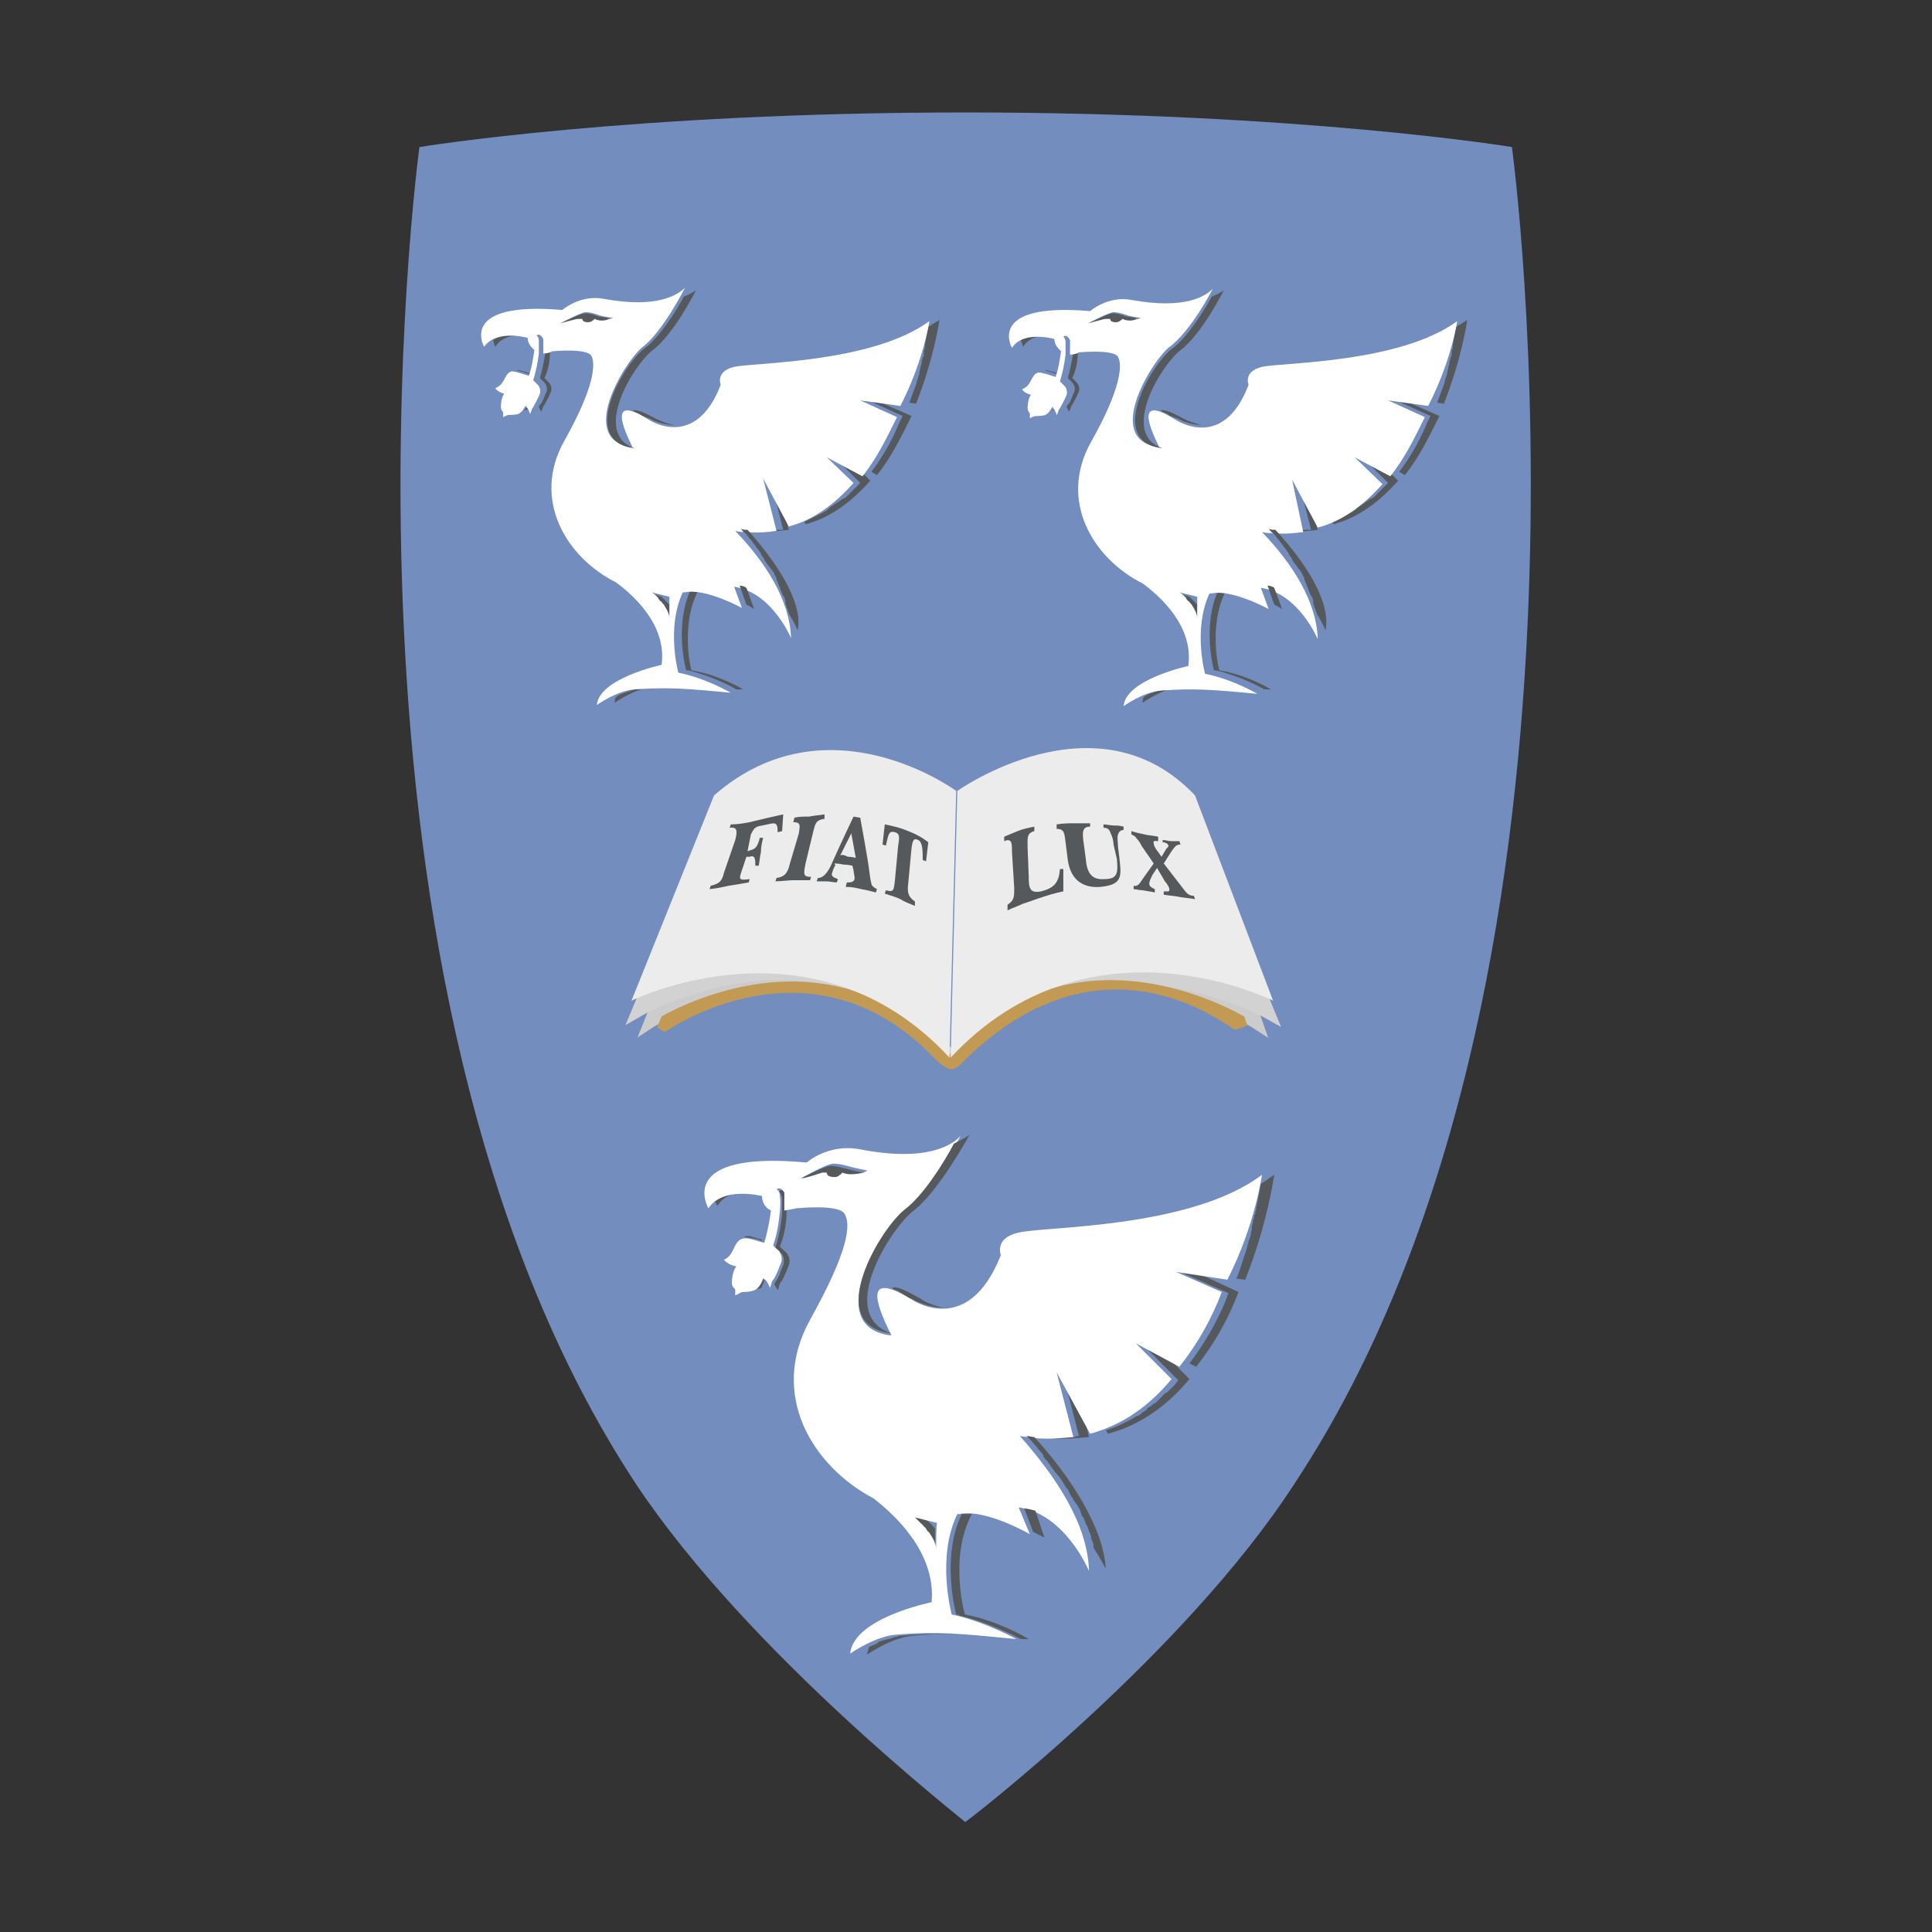 <?xml version="1.0" encoding="UTF-8"?>
<svg version="1.1" viewBox="0 0 192 192" xmlns="http://www.w3.org/2000/svg">
 <rect x="0" y="0" width="192" height="192" fill="#333333" stroke="none"/>
 <style type="text/css">.st0{fill:#1F2B7D;}
	.st1{fill:none;}
	.st2{fill:#FFFFFF;}
	.st3{fill:url(#SVGID_1_);}
	.st4{fill:url(#SVGID_2_);}
	.st5{fill:url(#SVGID_3_);}
	.st6{fill:url(#SVGID_4_);}
	.st7{fill:#A17205;}
	.st8{fill:url(#SVGID_5_);}
	.st9{fill:url(#SVGID_6_);}</style>
 <g transform="matrix(1.109 0 0 1.109 175.65 -213.73)">
  <path class="st0" d="m-22.9 205.9s-18.8-3.1-49-3.1c-30.1 0-48.9 3.1-48.9 3.1s-10.2 74.9 19.4 119.8c10.1 15.2 29.5 30.2 29.5 30.3 0.1 0 19.6-15 29.5-30.3 29.7-44.9 19.5-119.8 19.5-119.8z" style="fill:#728dbe"/>
  <path d="m-114.2 223.2c0.1 0.4 0.2 0.6 0.2 0.6 0.6-1 1.9-1.1 2.8-1-0.7-0.1-2.1-0.2-3 0.4z" style="fill:#56595b"/>
  <path class="st1" d="m-111.2 228.6c0.1 0.1 0.2 0.2 0.3 0.2-0.1 0-0.2-0.1-0.3-0.2z"/>
  <path d="m-111.1 226.2c0.1 0 0.1 0 0.2 0.1h0.1v-0.1c-0.4-0.1-1-0.3-1.1-0.3h-0.2c0.4 0.1 0.7 0.2 1 0.3zm-1.1 3.6s-0.1 0 0 0h-0.1v0.1c0.1-0.1 0.3-0.1 0.4-0.2-0.2 0.1-0.3 0.1-0.3 0.1zm12.2 16.1c0.2 0.2 0.4 0.3 0.5 0.4l0.1 0.1c0.1 0.1 0.2 0.2 0.2 0.3l0.3 0.3c0.3 0.3 0.5 0.7 0.5 1.2v-1.3l-0.7-0.7zm10.6-10.4 1.2 4.7h-0.3-0.3-0.2-0.2-0.2-0.1-0.3-0.1-1c0.2 0 0.4 0 0.6 0.1 1 0.1 1.8 0 2.6-0.1l-0.6-2.3zm-14.2-14.2c-0.1 0-0.7-0.2-1.1-0.2-0.3-0.1-0.7-0.3-1.3-0.3-0.4 0-2.3 1-2.3 1 0.1 0 1.3-0.4 1.6-0.4h0.4c0 0.2 0.2 0.3 0.5 0.3s0.5-0.2 0.6-0.3c0.4 0.1 1 0.1 1.3 0.1 0.2-0.1 0.3-0.2 0.3-0.2zm2.3 8.4s0.1 0 0.1 0.1h0.1s0.1 0 0.1 0.1c0.1 0 0.1 0.1 0.2 0.1h0.1l0.1 0.1h0.1c0.1 0 0.2 0.1 0.2 0.1h0.1c0.3 0.2 1.2 0.6 2.2 0.6-1-0.2-1.7-0.6-1.7-0.6-1.1-0.6-1.7-0.8-2-0.7 0.3 0.2 0.3 0.2 0.4 0.2zm-9.4-0.7-0.2-0.2c-0.2 0.4-0.4 0.6-0.6 0.7h-0.1-0.1-0.2c0.2 0 0.5 0 0.8-0.1 0.1 0.2 0.3-0.1 0.4-0.4v0zm1.1-2.4c0.3-0.6 0.5-1.4 0.5-2.4v-1.3s-0.2-0.5-0.6-0.3c0 0 0.2 0.1 0.2 0.5v1.1c-0.1 0.8-0.3 1.7-0.5 2.4l0.4 0.4c0.1 0.1 0.3 0.4 0.2 0.8-0.2 0.4-0.4 1.1-0.6 1.2 0 0-0.1 0.1-0.1 0.2l0.2 0.4c0.1 0 0.1-0.4 0.3-0.6 0.1-0.2 0.4-0.7 0.6-1.2 0.1-0.4-0.1-0.7-0.2-0.8l-0.4-0.4zm25.8 6.9 2.5 2.5-1.3 1.3c-0.1 0-0.1 0.1-0.2 0.1s-0.1 0.1-0.2 0.1l-0.1 0.1c-0.1 0-0.1 0.1-0.2 0.1l-0.1 0.1c-0.1 0-0.1 0.1-0.2 0.1l-0.1 0.1c-0.1 0-0.1 0.1-0.2 0.1 0 0-0.1 0-0.1 0.1-0.1 0.1-0.2 0.1-0.2 0.2-0.6 0.4-1.4 0.7-2.1 1.1l0.1 0.2c2.3-0.6 4.2-2.1 5.8-3.9l-1.8-1.8zm8.6-11.5c-0.1 0.4-0.2 1-0.3 1.7v0.1c0 0.1 0 0.2-0.1 0.3v0.2 0.2c0 0.1 0 0.2-0.1 0.2v0.1c0 0.1-0.1 0.2-0.1 0.4v0.1c0 0.1-0.1 0.2-0.1 0.4 0 0.1-0.1 0.3-0.1 0.4v0.1c-0.1 0.3-0.2 0.6-0.3 1-0.2 0.5-0.4 1.1-0.6 1.6l0.6 0.1c1.6-4 2.1-7.5 2.1-7.5-0.5 0.3-0.8 0.5-1 0.6zm-5.6 6.5 3.3 1.5-0.3 0.6c-0.6 1.5-1.5 3.1-2.5 4.4l0.5 0.3c1.3-1.6 2.2-3.5 3.1-5.3l-3.2-1.4zm-15 17.1h-0.3-0.2-0.2c-1.5 3.2-0.4 7.2-0.4 7.2h0.2c2.1 0.5 4 1.5 4.3 1.7h0.6s-2.1-1.3-4.6-1.7c0 0.3-1.1-4 0.6-7.2zm-5.1 8.8h-0.3c-0.1 0-0.2 0-0.3 0.1-0.1 0-0.2 0.1-0.3 0.1s-0.2 0.1-0.3 0.1-0.2 0.1-0.3 0.1-0.2 0.1-0.3 0.1c-0.2 0.1-0.4 0.2-0.5 0.3-0.1 0.2-0.1 0.3-0.1 0.5 0 0 1.8-1.3 3.4-1.4 2.5-0.2 4 0 7.1 0.2-3.9-0.2-5.5-0.4-8.1-0.1z" style="fill:#56595b"/>
  <path class="st2" d="m-105.1 221.3c-0.1 0.1-0.3 0.3-0.6 0.3s-0.5-0.1-0.5-0.3h-0.4c-0.2 0-1.5 0.4-1.6 0.4 0 0 1.9-1 2.3-1 0.5 0 1 0.2 1.3 0.3s1.1 0.2 1.1 0.2c0.1 0-0.1 0.1-0.3 0.1-0.4 0.2-0.9 0.2-1.3 0zm6.7 26.8c0-0.3-0.2-0.7-0.5-1.2l-0.1-0.1c-0.1-0.1-0.1-0.2-0.2-0.2-0.1-0.1-0.2-0.2-0.2-0.3l-0.1-0.1c-0.1-0.1-0.3-0.3-0.5-0.4l1.6 0.4zm23.3-26.6c-5.2 3.8-15.8 3.7-17.5 4.1s-1.2 1.6-1.2 1.6c-2.3 6-6.5 3.1-6.5 3.1-3.2-2-2.6 0.1-1.4 2.5-5-0.6-0.8-7.5 0.8-8.9 1.9-1.4 3.9-5.4 3.9-5.4-0.6 0.6-2.4 1.9-7.3 1-2.1-0.4-3.7 1-3.7 1-9.4-0.8-7 3.3-7 3.3 1.1-1.6 3.9-0.8 3.9-0.8 0 0.5 0.3 0.8 0.6 1.1-0.1 0.6-0.2 1.5-0.5 2.3-0.3-0.1-1.2-0.4-1.5-0.4-0.7 0.1-0.6 1.2-1.5 1.5 0.1 0.2 0.4 0.4 0.8 0.5-0.3 0.4-0.3 1.1-0.3 1.2 0 0.3 0.2 0.4 0.2 0.5v0.4c0.2-0.1 0.4-0.2 0.6-0.2 0.1 0 0.6 0 0.8-0.1s0.4-0.3 0.6-0.7c0.1 0 0.1 0.1 0.1 0.1 0.1 0.1 0.3 0.5 0.3 0.6 0.1 0 0.1-0.4 0.3-0.6 0.1-0.2 0.4-0.7 0.6-1.2 0.1-0.4-0.1-0.7-0.2-0.8l-0.4-0.4c0.2-0.7 0.4-1.5 0.5-2.4v-1.1c0-0.4-0.2-0.5-0.2-0.5 0.3-0.3 0.6 0.3 0.6 0.3v1.3c0.5 0 0.8-0.2 0.8-0.2s3.1-0.3 3.5 0.4 0.3 2.8-2.4 7.6c-3 5.3 0.2 10.5 4.6 12.7 1.5 1.1 4.6 3.8 4.1 7.4 0 0-5.6 1.2-5.8 3.6 0 0 1.8-1.3 3.4-1.4 2.9-0.2 4.4-0.1 8.6 0.3 0 0-2.2-1.3-4.7-1.8 0 0-1.1-4 0.4-7.2h0.2c1.8-0.4 5.1 1.4 5.1 1.4l-0.7-1.9c3.4 0.5 5.1 4.6 5.1 4.6-0.1-3.4-2.3-6.8-5-9.6 0.4 0.1 0.7 0.1 1.1 0.1 1 0.1 1.8 0 2.6-0.1l-1.2-4.7 2.3 4.3c2.3-0.6 4.2-2.1 5.8-3.9l-2.4-2.3 3.2 1.7c1.3-1.6 2.2-3.5 3.1-5.3l-3.3-1.5 3.6 0.5c2.1-4.1 2.6-7.6 2.6-7.6z" style="fill:#fff"/>
  <path d="m-100.7 224c-1.8 1.4-5.9 8.3-0.8 8.9-3.9-1.3-0.1-7.5 1.6-8.8 1.9-1.4 3.9-5.4 3.9-5.4-0.2 0.2-0.6 0.4-1.1 0.6-0.7 1.3-2.2 3.7-3.6 4.7zm9.3 16.2c-0.2 0-0.4 0-0.6-0.1 0.1 0.1 0.2 0.3 0.4 0.4l0.1 0.1c0.1 0.1 0.2 0.3 0.3 0.4l0.1 0.1c0.1 0.1 0.2 0.3 0.3 0.4s0.2 0.3 0.3 0.4 0.2 0.3 0.3 0.4v0.1c0.1 0.1 0.2 0.3 0.3 0.4v0.1c0.1 0.1 0.2 0.3 0.3 0.4s0.2 0.3 0.3 0.4 0.2 0.3 0.3 0.4v0.1c0.1 0.1 0.2 0.3 0.2 0.4v0.1c0.1 0.1 0.1 0.3 0.2 0.4v0.1c0.1 0.1 0.1 0.3 0.2 0.4v0.1c0.1 0.1 0.1 0.3 0.2 0.4 0 0 0 0.1 0.1 0.1 0 0.1 0.1 0.3 0.1 0.4v0.2c0 0.1 0.1 0.2 0.1 0.3s0 0.1 0.1 0.2c0 0.1 0 0.2 0.1 0.3v0.1c0.5 0.8 0.8 1.5 0.8 1.5 0.5-2.6-2-6.2-4.5-9zm-0.7 5 0.6 1.7c0.4 0.2 0.7 0.4 0.7 0.4l-0.7-1.9c-0.1-0.1-0.4-0.2-0.6-0.2z" style="fill:#56595b"/>
  <path d="m-66.9 223.2 0.2 0.6c0.6-1 1.9-1.1 2.8-1-0.7-0.1-2.1-0.2-3 0.4z" style="fill:#56595b"/>
  <path class="st1" d="m-63.9 228.6c0.1 0.1 0.2 0.2 0.3 0.2-0.1 0-0.2-0.1-0.3-0.2z"/>
  <path d="m-63.8 226.2c0.1 0 0.1 0 0.2 0.1h0.1v-0.1c-0.4-0.1-1-0.3-1.1-0.3h-0.2c0.4 0.1 0.7 0.2 1 0.3zm-1.1 3.6s-0.1 0 0 0h-0.1v0.1c0.1-0.1 0.3-0.1 0.4-0.2-0.2 0.1-0.3 0.1-0.3 0.1zm12.2 16.1c0.2 0.2 0.4 0.3 0.5 0.4l0.1 0.1c0.1 0.1 0.2 0.2 0.2 0.3l0.3 0.3c0.3 0.3 0.5 0.7 0.5 1.2v-1.3l-0.7-0.7zm10.6-10.4 1.2 4.7h-0.3-0.3-0.1-0.2-0.2-0.1-0.3-0.1-1c0.2 0 0.4 0 0.6 0.1 1 0.1 1.8 0 2.6-0.1l-0.6-2.3zm-14.2-14.2c-0.1 0-0.7-0.2-1.1-0.2-0.3-0.1-0.7-0.3-1.3-0.3-0.4 0-2.3 1-2.3 1 0.1 0 1.3-0.4 1.6-0.4h0.4c0 0.2 0.2 0.3 0.5 0.3s0.5-0.2 0.6-0.3c0.4 0.1 1 0.1 1.3 0.1 0.2-0.1 0.3-0.2 0.3-0.2zm2.3 8.4s0.1 0 0.1 0.1h0.1s0.1 0 0.1 0.1c0.1 0 0.1 0.1 0.2 0.1h0.1l0.1 0.1h0.1c0.1 0 0.2 0.1 0.2 0.1h0.1c0.3 0.2 1.2 0.6 2.2 0.6-1-0.2-1.7-0.6-1.7-0.6-1.1-0.6-1.7-0.8-2-0.7 0.3 0.2 0.3 0.2 0.4 0.2zm-9.3-0.7-0.2-0.2c-0.2 0.4-0.4 0.6-0.6 0.7h-0.1-0.1-0.2c0.2 0 0.5 0 0.8-0.1 0 0.2 0.2-0.1 0.4-0.4v0zm1-2.4c0.3-0.6 0.5-1.4 0.5-2.4v-1.3s-0.2-0.5-0.6-0.3c0 0 0.2 0.1 0.2 0.5v1.1c-0.1 0.8-0.3 1.7-0.5 2.4l0.4 0.4c0.1 0.1 0.3 0.4 0.2 0.8-0.2 0.4-0.4 1.1-0.6 1.2 0 0-0.1 0.1-0.1 0.2l0.2 0.4c0.1 0 0.1-0.4 0.3-0.6 0.1-0.2 0.4-0.7 0.6-1.2 0.1-0.4-0.1-0.7-0.2-0.8l-0.4-0.4zm25.8 6.9 2.5 2.5-1.3 1.3c-0.1 0-0.1 0.1-0.2 0.1s-0.1 0.1-0.2 0.1l-0.1 0.1c-0.1 0-0.1 0.1-0.2 0.1l-0.1 0.1c-0.1 0-0.1 0.1-0.2 0.1l-0.1 0.1c-0.1 0-0.1 0.1-0.2 0.1 0 0-0.1 0-0.1 0.1-0.1 0.1-0.2 0.1-0.2 0.2-0.6 0.4-1.4 0.7-2.1 1.1l0.1 0.2c2.3-0.6 4.2-2.1 5.8-3.9l-1.8-1.8zm8.6-11.5c-0.1 0.4-0.2 1-0.3 1.7v0.1c0 0.1 0 0.2-0.1 0.3v0.2 0.2c0 0.1 0 0.2-0.1 0.2v0.1c0 0.1-0.1 0.2-0.1 0.4v0.1c0 0.1-0.1 0.2-0.1 0.4 0 0.1-0.1 0.3-0.1 0.4v0.1c-0.1 0.3-0.2 0.6-0.3 1-0.2 0.5-0.4 1.1-0.6 1.6l0.6 0.1c1.6-4 2.1-7.5 2.1-7.5-0.5 0.3-0.8 0.5-1 0.6zm-5.6 6.5 3.3 1.5-0.3 0.6c-0.6 1.5-1.5 3.1-2.5 4.4l0.5 0.3c1.3-1.6 2.2-3.5 3.1-5.3l-3.2-1.4zm-15 17.1h-0.3-0.2-0.2c-1.5 3.2-0.4 7.2-0.4 7.2h0.2c2.1 0.5 4 1.5 4.3 1.7h0.6s-2.1-1.3-4.6-1.7c0 0.3-1.1-4 0.6-7.2zm-5.1 8.8h-0.3c-0.1 0-0.2 0-0.3 0.1-0.1 0-0.2 0.1-0.3 0.1s-0.2 0.1-0.3 0.1-0.2 0.1-0.3 0.1-0.2 0.1-0.3 0.1c-0.2 0.1-0.4 0.2-0.5 0.3-0.1 0.2-0.1 0.3-0.1 0.5 0 0 1.8-1.3 3.4-1.4 2.5-0.2 4 0 7.1 0.2-3.9-0.2-5.5-0.4-8.1-0.1z" style="fill:#56595b"/>
  <path class="st2" d="m-57.8 221.3c-0.1 0.1-0.3 0.3-0.6 0.3s-0.5-0.1-0.5-0.3h-0.4c-0.2 0-1.5 0.4-1.6 0.4 0 0 1.9-1 2.3-1 0.5 0 1 0.2 1.3 0.3s1.1 0.2 1.1 0.2c0.1 0-0.1 0.1-0.3 0.1-0.4 0.2-0.9 0.2-1.3 0zm6.7 26.8c0-0.3-0.2-0.7-0.5-1.2l-0.1-0.1c-0.1-0.1-0.1-0.2-0.2-0.2-0.1-0.1-0.2-0.2-0.2-0.3l-0.1-0.1c-0.1-0.1-0.3-0.3-0.5-0.4l1.6 0.4zm23.3-26.6c-5.2 3.8-15.8 3.7-17.5 4.1s-1.2 1.6-1.2 1.6c-2.3 6.1-6.6 3.1-6.6 3.1-3.2-2-2.6 0.1-1.4 2.5-5-0.6-0.8-7.5 0.8-8.9 2-1.4 4-5.3 4-5.3-0.6 0.6-2.4 1.9-7.3 1-2.1-0.4-3.7 1-3.7 1-9.4-0.8-7 3.3-7 3.3 1-1.6 3.8-0.8 3.8-0.8 0 0.5 0.3 0.8 0.6 1.1-0.1 0.6-0.2 1.5-0.5 2.3-0.3-0.1-1.2-0.4-1.5-0.4-0.7 0.1-0.6 1.2-1.5 1.5 0.1 0.2 0.4 0.4 0.8 0.5-0.3 0.4-0.3 1.1-0.3 1.2 0 0.3 0.2 0.4 0.2 0.5v0.4c0.2-0.1 0.4-0.2 0.6-0.2 0.1 0 0.6 0 0.8-0.1s0.4-0.3 0.6-0.7c0.1 0 0.1 0.1 0.1 0.1 0.1 0.1 0.3 0.5 0.3 0.6 0.1 0 0.1-0.4 0.3-0.6 0.1-0.2 0.4-0.7 0.6-1.2 0.1-0.4-0.1-0.7-0.2-0.8l-0.4-0.4c0.2-0.7 0.4-1.5 0.5-2.4v-1.1c0-0.4-0.2-0.5-0.2-0.5 0.3-0.3 0.6 0.3 0.6 0.3v1.3c0.5 0 0.8-0.2 0.8-0.2s3.1-0.3 3.5 0.4 0.3 2.8-2.4 7.6c-3 5.3 0.2 10.5 4.6 12.7 1.5 1.1 4.6 3.8 4.1 7.4 0 0-5.6 1.2-5.8 3.6 0 0 1.8-1.3 3.4-1.4 2.9-0.2 4.4-0.1 8.6 0.3 0 0-2.2-1.3-4.7-1.8 0 0-1.1-4 0.4-7.2h0.2c1.8-0.4 5.1 1.4 5.1 1.4l-0.7-1.9c3.4 0.5 5.1 4.6 5.1 4.6-0.1-3.4-2.3-6.8-5-9.6 0.4 0.1 0.7 0.1 1.1 0.1 1 0.1 1.8 0 2.6-0.1l-1-4.7 2.3 4.3c2.3-0.6 4.2-2.1 5.8-3.9l-2.5-2.4 3.2 1.7c1.3-1.6 2.2-3.5 3.1-5.3l-3.3-1.5 3.6 0.5c2.1-4.1 2.6-7.6 2.6-7.6z" style="fill:#fff"/>
  <path d="m-53.4 224c-1.8 1.4-5.9 8.3-0.8 8.9-3.9-1.3-0.1-7.5 1.6-8.8 1.9-1.4 3.9-5.4 3.9-5.4-0.2 0.2-0.6 0.4-1.1 0.6-0.7 1.3-2.2 3.7-3.6 4.7zm9.3 16.2c-0.2 0-0.4 0-0.6-0.1 0.1 0.1 0.2 0.3 0.4 0.4l0.1 0.1c0.1 0.1 0.2 0.3 0.3 0.4l0.1 0.1c0.1 0.1 0.2 0.3 0.3 0.4s0.2 0.3 0.3 0.4 0.2 0.3 0.3 0.4v0.1c0.1 0.1 0.2 0.3 0.3 0.4v0.1c0.1 0.1 0.2 0.3 0.3 0.4s0.2 0.3 0.3 0.4 0.2 0.3 0.3 0.4v0.1c0.1 0.1 0.2 0.3 0.2 0.4v0.1c0.1 0.1 0.1 0.3 0.2 0.4v0.1c0.1 0.1 0.1 0.3 0.2 0.4v0.1c0.1 0.1 0.1 0.3 0.2 0.4 0 0 0 0.1 0.1 0.1 0 0.1 0.1 0.3 0.1 0.4v0.2c0 0.1 0.1 0.2 0.1 0.3s0 0.1 0.1 0.2c0 0.1 0 0.2 0.1 0.3v0.1c0.5 0.8 0.8 1.5 0.8 1.5 0.5-2.6-1.9-6.2-4.5-9zm-0.7 5 0.6 1.7c0.4 0.2 0.7 0.4 0.7 0.4l-0.7-1.9c-0.1-0.1-0.4-0.2-0.6-0.2z" style="fill:#56595b"/>
  <path d="m-94.4 300.1c0.1 0.4 0.3 0.7 0.3 0.7 0.7-1.2 2.3-1.4 3.5-1.3-0.8 0-2.6-0.2-3.8 0.6z" style="fill:#56595b"/>
  <path class="st1" d="m-90.5 307c0.1 0.1 0.2 0.2 0.4 0.2-0.1 0-0.3-0.1-0.4-0.2z"/>
  <path d="m-90.4 303.8c0.1 0 0.1 0 0 0 0.1 0 0.2 0.1 0.2 0.1h0.1v-0.1c-0.5-0.1-1.2-0.4-1.4-0.3-0.1 0-0.1 0-0.2 0.1 0.4 0 0.9 0.1 1.3 0.2zm-1.4 4.6c-0.1 0-0.1 0 0 0h-0.2-0.1v0.2c0.2-0.1 0.3-0.2 0.5-0.2h-0.2zm15.3 20.2 1 1c0.1 0.1 0.2 0.2 0.2 0.3 0 0 0 0.1 0.1 0.1 0.3 0.4 0.6 1 0.6 1.4v-1.7c-0.3-0.4-0.7-0.7-1-1zm13.3-13 1.5 5.8c-0.1 0-0.2 0-0.4 0.1h-0.3-0.1-0.3-0.2-0.2-0.3-0.1-1.3c0.2 0 0.5 0.1 0.7 0.1 1.2 0.1 2.3 0 3.4-0.1l-0.7-2.9zm-17.8-17.8c-0.1 0-1-0.2-1.4-0.3s-1-0.3-1.6-0.3c-0.5 0-2.9 1.3-2.9 1.3 0.1 0 1.6-0.5 1.9-0.5h0.4c0 0.3 0.3 0.4 0.7 0.4s0.7-0.3 0.7-0.4c0.5 0.2 1.3 0.2 1.6 0.1s0.7-0.3 0.6-0.3zm2.8 10.5c0.1 0 0.1 0 0.2 0.1h0.1s0.1 0 0.1 0.1c0.1 0 0.1 0.1 0.2 0.1 0 0 0.1 0 0.1 0.1 0.1 0 0.1 0.1 0.2 0.1 0 0 0.1 0 0.1 0.1 0.1 0.1 0.2 0.1 0.3 0.2h0.1 0.1c0.3 0.2 1.5 0.8 2.9 0.8-1.3-0.2-2.1-0.8-2.1-0.8-1.4-0.8-2.1-1.1-2.5-1 0 0.1 0.1 0.2 0.2 0.2zm-11.7-0.9-0.2-0.2c-0.2 0.5-0.5 0.8-0.7 1 0 0-0.1 0-0.1 0.1h-0.3c0.2 0 0.7 0 1.1-0.2-0.1 0 0.1-0.2 0.2-0.7 0.1 0.2 0.1 0.2 0 0 0.1 0.2 0 0 0 0zm1.4-3c0.3-0.7 0.6-1.8 0.6-3.1v-1.5s-0.3-0.7-0.7-0.3c0 0 0.2 0.1 0.3 0.6v1.4c-0.1 1.1-0.3 2.1-0.6 3 0.1 0.2 0.4 0.4 0.5 0.5s0.4 0.5 0.2 1.1c-0.2 0.5-0.5 1.3-0.7 1.5 0 0.1-0.1 0.1-0.1 0.2 0.1 0.2 0.2 0.4 0.3 0.5 0.1 0 0.1-0.5 0.3-0.7s0.5-1 0.7-1.5-0.1-1-0.2-1.1c-0.3-0.3-0.5-0.4-0.6-0.6zm32.5 8.8 3.2 3.2c-0.1 0.1-0.2 0.3-0.3 0.4l-0.7 0.7c-0.1 0-0.1 0.1-0.2 0.1l-0.8 0.8c-0.1 0.1-0.1 0.1-0.2 0.1l-0.2 0.2c-0.1 0-0.1 0.1-0.2 0.1-0.1 0.1-0.2 0.1-0.2 0.2l-0.1 0.1c-0.1 0.1-0.2 0.1-0.3 0.2 0 0-0.1 0-0.1 0.1-0.1 0.1-0.2 0.1-0.3 0.2h-0.1c-0.8 0.5-1.8 1-2.8 1.3l0.2 0.3c3-0.8 5.4-2.6 7.3-4.9l-2.3-2.3zm10.6-14.4c-0.1 0.5-0.2 1.2-0.4 2.1v0.1c0 0.1-0.1 0.3-0.1 0.4s0 0.2-0.1 0.2v0.2c0 0.1-0.1 0.2-0.1 0.3v0.1c0 0.1-0.1 0.3-0.1 0.5v0.1c0 0.2-0.1 0.3-0.1 0.5v0.1c-0.1 0.2-0.1 0.4-0.2 0.5v0.1c-0.1 0.4-0.2 0.8-0.4 1.3-0.2 0.6-0.4 1.4-0.7 2l0.8 0.1c2-5 2.6-9.4 2.6-9.4-0.5 0.3-0.8 0.6-1.2 0.8zm-7 8 4.1 1.8c-0.1 0.3-0.2 0.5-0.3 0.8-0.8 1.9-1.9 3.8-3.2 5.5l0.6 0.3c1.6-2 2.9-4.3 3.8-6.7l-3.9-1.8h-1.1zm-18.9 21.6h-0.3-0.1-0.3-0.2c-1.9 3.9-0.5 9-0.5 9 0.1 0 0.2 0 0.3 0.1 2.6 0.6 5.1 1.9 5.5 2.1h0.7s-2.6-1.6-5.7-2.2c0 0.2-1.5-5.1 0.6-9zm-6.3 10.9c-0.1 0-0.3 0-0.4 0.1-0.1 0-0.2 0-0.4 0.1-0.1 0-0.2 0.1-0.4 0.1-0.1 0-0.2 0.1-0.4 0.1-0.1 0-0.2 0.1-0.3 0.1s-0.2 0.1-0.3 0.2c-0.2 0.1-0.5 0.2-0.7 0.3-0.1 0.2-0.1 0.4-0.2 0.7 0 0 2.3-1.6 4.2-1.7 3.2-0.3 5.1 0 8.9 0.2-4.7-0.3-6.6-0.5-10-0.2z" style="fill:#56595b"/>
  <path class="st2" d="m-82.9 297.8c-0.1 0.1-0.3 0.4-0.7 0.4s-0.7-0.1-0.7-0.4h-0.4c-0.3 0.1-1.8 0.6-1.9 0.5 0 0 2.3-1.3 2.9-1.3s1.2 0.2 1.6 0.3 1.3 0.3 1.4 0.3-0.1 0.1-0.3 0.2c-0.8 0.2-1.5 0.2-1.9 0zm8.4 33.7c0-0.4-0.3-1-0.6-1.4 0 0 0-0.1-0.1-0.1-0.1-0.1-0.2-0.2-0.2-0.3l-0.3-0.3s0-0.1-0.1-0.1l-0.6-0.6 2 0.5c-0.1-0.1-0.1 2.3-0.1 2.3zm29.2-33.5c-6.5 4.9-19.8 4.6-21.9 5.2-2.1 0.5-1.5 2-1.5 2-3 7.6-8.1 3.9-8.1 3.9-4-2.4-3.3 0.1-1.7 3.3-6.2-0.7-1.1-9.4 1.2-11.1 2.3-1.8 5-6.8 5-6.8-0.7 0.8-3 2.4-9.1 1.2-2.8-0.5-4.7 1.2-4.7 1.2-11.9-1.1-8.8 4.1-8.8 4.1 1.3-2 4.8-1.1 4.8-1.1 0 0.7 0.4 1.1 0.8 1.3-0.1 0.8-0.3 1.9-0.6 2.9-0.4-0.1-1.5-0.5-1.8-0.4-1 0.1-0.8 1.5-1.8 1.9 0.1 0.2 0.5 0.5 1.1 0.6-0.4 0.5-0.4 1.4-0.4 1.5 0 0.4 0.3 0.5 0.3 0.6v0.5c0.3-0.1 0.5-0.3 0.7-0.3s0.7 0 1.1-0.2c0.2-0.1 0.5-0.4 0.7-1 0.1 0 0.1 0.1 0.2 0.1 0.2 0.2 0.4 0.7 0.4 0.7 0.1 0 0.1-0.5 0.3-0.7s0.5-1 0.7-1.5-0.1-1-0.2-1.1-0.4-0.3-0.5-0.5c0.3-0.8 0.5-1.9 0.6-3 0 0 0.1-0.8 0-1.4 0-0.5-0.3-0.6-0.3-0.6 0.4-0.3 0.7 0.3 0.7 0.3v1.6c0.6-0.1 1.1-0.2 1.1-0.2s3.8-0.4 4.3 0.5c0.6 1 0.3 3.4-3.1 9.5-3.7 6.7 0.2 13.1 5.7 16 1.8 1.4 5.6 4.8 5.2 9.3 0 0-7 1.4-7.3 4.6 0 0 2.3-1.6 4.2-1.7 3.6-0.3 5.5-0.1 10.7 0.4 0 0-2.9-1.6-5.8-2.2 0 0-1.4-5.1 0.5-9h0.2c2.3-0.5 6.3 1.8 6.3 1.8l-1-2.4c4.2 0.6 6.3 5.7 6.3 5.7-0.1-4.2-3-8.5-6.2-12.1 0.4 0.1 1 0.1 1.4 0.2 1.2 0.1 2.3 0 3.4-0.1l-1.5-5.8 3 5.5c3-0.8 5.4-2.6 7.3-4.9l-3.2-3.2 3.9 2.1c1.6-2 2.9-4.3 3.8-6.7l-4.1-1.8 4.6 0.7c2.5-4.9 3.1-9.4 3.1-9.4z" style="fill:#fff"/>
  <path d="m-77.3 301.1c-2.2 1.7-7.4 10.4-1.2 11.1-5-1.6-0.1-9.4 2-11 2.3-1.8 5-6.8 5-6.8-0.2 0.2-0.8 0.5-1.4 0.8-0.9 1.7-2.7 4.6-4.4 5.9zm11.6 20.4c-0.2 0-0.5-0.1-0.7-0.1l0.5 0.5s0 0.1 0.1 0.1c0.1 0.2 0.3 0.3 0.4 0.5 0 0 0 0.1 0.1 0.1 0.1 0.2 0.3 0.3 0.4 0.5v0.1c0.1 0.2 0.3 0.4 0.4 0.5 0.1 0.2 0.3 0.4 0.4 0.6l0.1 0.1c0.1 0.2 0.3 0.4 0.4 0.5 0 0 0 0.1 0.1 0.1 0.1 0.2 0.3 0.4 0.4 0.6s0.2 0.4 0.4 0.6l0.3 0.6s0 0.1 0.1 0.1c0.1 0.2 0.2 0.4 0.3 0.5 0 0 0 0.1 0.1 0.1 0.1 0.2 0.2 0.4 0.3 0.5v0.1c0.1 0.2 0.1 0.3 0.2 0.5 0 0 0 0.1 0.1 0.1 0.1 0.2 0.1 0.3 0.2 0.5 0 0.1 0 0.1 0.1 0.2 0.1 0.2 0.1 0.3 0.2 0.5 0 0.1 0 0.1 0.1 0.2 0 0.1 0.1 0.3 0.1 0.4s0 0.2 0.1 0.3c0 0.1 0.1 0.2 0.1 0.4v0.2c0.7 1.1 1.1 1.9 1.1 1.9-0.2-3.7-3.2-8.3-6.4-11.8zm-0.9 6.4 0.8 2.1 1 0.5-0.8-2.4c-0.4-0.1-0.7-0.2-1-0.2z" style="fill:#56595b"/>
  <path class="st3" d="m-85.7 280.2c-0.1 0-0.2 0-0.4-0.1-0.2 0-0.4 0-0.5-0.1-5.4-0.5-10.3 1.3-12.8 2.4l-0.8 2s15.3-10.1 27 2.9c-0.1 0-4.3-5.8-12.5-7.1z" style="fill:#ccc;stroke:#ccc"/>
  <path class="st4" d="m-46.3 282.8c-2.6-1.2-7.9-3.1-13.9-2.2 7.9-0.4 14.5 3.9 14.5 3.9z" style="fill:#ccc;stroke:#ccc"/>
  <path class="st5" d="m-100.5 281.5-0.8 1.9s9.1-5.3 18.5-2.6c-7.4-2.5-14.8-0.3-17.7 0.7z" style="fill:#d2d2d2;stroke:#d2d2d2"/>
  <path class="st6" d="m-65.7 281.9c10.5-4.3 21.1 1.7 21.1 1.7l-0.7-1.7c-2.9-1.1-11.6-4-20.4 0z" style="fill:#d2d2d2;stroke:#d2d2d2"/>
  <path class="st7" d="m-73.3 287.2c-9.7-10.7-22-5.5-25.8-3.4l-0.4 1 0.7 0.4s12.9-9.2 24 2.2c1.7 1.7 1.9 1.3 3.2 0 12.6-12 23.6-2.3 23.9-2.4 0.4-0.1 1.1-0.4 1.1-0.4l-0.3-0.8c-3.8-2.1-16.1-7.5-26 3.1z" style="fill:#c39a54"/>
  <path class="st8" d="m-101.8 282.4s16.3-8.1 28.5 5.1l0.6-23.9s-11.5-8.5-21.7 0.4z" style="fill:#ececec"/>
  <path class="st9" d="m-44.3 282.4s-16.4-8.3-28.9 5.1l0.6-23.9s12.5-8.9 21.3 0.4z" style="fill:#ececec"/>
  <path d="m-91.4 269 0.3-0.1c0.4-0.1 0.6-0.3 0.8-1.1h0.3c-0.1 0.4-0.2 0.8-0.2 1.3-0.1 0.4-0.1 0.7-0.2 1.2h-0.3c0-0.5 0-1-0.5-0.8h-0.3l-0.5 1.5c-0.2 0.6 0 0.6 0.8 0.5l-0.1 0.3c-0.5 0.1-1.2 0.2-1.8 0.3-0.5 0.1-0.8 0.2-1.7 0.3l0.1-0.3c0.8-0.2 1-0.4 1.2-1.2l1-2.9c0.2-0.8 0.2-1.2-0.5-1.1l0.1-0.3c0.5 0 1.4-0.1 2.1-0.3 0.8-0.2 1.7-0.4 2.6-0.6l-0.1 1.5-0.4 0.1c0-1.1-0.3-0.8-1.4-0.6-0.6 0.1-0.7 0.2-1 0.8zm4.6-1.6c0.1-0.7 0.2-1-0.5-1l0.1-0.4c0.4-0.1 0.7-0.1 1.3-0.1 0.5-0.1 0.8-0.1 1.4-0.2v0.4c-0.7 0.1-0.8 0.3-1 1.1l-0.7 2.9c-0.2 1-0.2 1.2 0.5 1.2l-0.1 0.3h-1.5c-0.4 0-1.1 0.1-1.6 0.1l0.1-0.3c0.7-0.1 1-0.4 1.2-1.3zm3.3 2.8c-0.1 0.2-0.2 0.3-0.3 0.7-0.2 0.4 0.3 0.5 0.5 0.6l-0.1 0.3c-0.3 0-0.6-0.1-1-0.1h-0.8l0.1-0.3c0.6 0 1-0.7 1.3-1.4 0.8-1.8 1.9-4.1 1.9-4.1l0.6 0.1s0.7 3.8 0.8 4.7c0.1 0.7 0.1 0.8 0.2 1.2 0 0.2 0.3 0.4 0.5 0.5l-0.1 0.3c-0.4-0.1-0.7-0.2-1.3-0.3-0.4-0.1-0.8-0.2-1.4-0.2l0.1-0.4c0.3 0 0.7 0 0.7-0.4 0-0.1-0.1-0.6-0.1-0.7l-0.1-0.4s-0.4-0.1-0.8-0.1c-0.4-0.1-0.8-0.1-0.8-0.1v0.1zm1.1-0.7c0.4 0 0.7 0.1 0.7 0.1l-0.4-2.2-1 2c0.1-0.1 0.3-0.1 0.7 0.1zm7 0.4-0.3-0.1c0-0.8 0-1.6-0.4-1.8s-0.5 0-0.6 0.7l-0.3 3.2c-0.1 0.8 0 1.2 0.6 1.6v0.4c-0.5-0.2-1-0.4-1.3-0.6-0.4-0.2-0.8-0.3-1.4-0.5l0.1-0.3c0.7 0.2 0.7 0 0.8-0.8l0.3-3.2c0.1-0.6 0.2-1.1-0.3-1.2-0.6-0.2-0.6 0.4-0.8 1.2l-0.3-0.1 0.2-1.8s1.2 0.2 2.1 0.6c1.1 0.4 1.8 1 1.8 1zm7.3 3.9c0.6-0.4 0.6-0.7 0.6-1.5l-0.2-3.2c0-0.8 0-1.3-0.7-1v-0.4c0.5-0.2 0.7-0.3 1.2-0.5s1-0.3 1.5-0.4v0.4c-0.7 0.2-0.6 0.6-0.6 1.5l0.1 2.6c0 1 0.1 1.5 1.1 1.3 1.2-0.3 1.6-0.8 1.7-2h0.3v2c-1.5 0.3-3.2 1-3.6 1.1-0.4 0.2-1 0.4-1.4 0.6zm4.4-7.2c0.6-0.1 1.1-0.1 1.5-0.1h1.5v0.3c-0.7 0-0.7 0.5-0.6 1.3l0.2 1.5c0.1 1.3 0.5 2 1.7 1.9 1.2 0 1.2-0.6 1.1-1.8l-0.3-1.3c0-0.3-0.1-0.7-0.3-1.1-0.1-0.3-0.3-0.4-0.6-0.4v-0.3c0.3 0 0.6 0.1 1 0.1 0.3 0 0.4 0 0.8 0.1v0.3c-0.2 0-0.4 0.1-0.5 0.4s0 0.7 0 1.1l0.1 0.8c0.2 1.8 0.4 2.6-1.7 2.8-1.3 0.1-2.6-0.4-2.9-2.4l-0.2-1.6c-0.1-0.8-0.1-1.2-0.8-1.2zm11.3 5.7c0.3 0.4 0.5 0.7 1 0.7l0.1 0.3c-0.5-0.1-0.8-0.1-1.4-0.2-0.4-0.1-0.8-0.1-1.4-0.2v-0.3h0.4c0.1 0 0.1-0.1 0.1-0.2 0-0.2-0.3-0.6-0.4-0.7l-0.7-1.2-0.4 0.6c-0.1 0.2-0.3 0.6-0.3 0.8 0 0.3 0.3 0.4 0.5 0.5v0.3c-0.4-0.1-0.6-0.1-1.1-0.2-0.3 0-0.6-0.1-0.8-0.1v-0.3c0.4 0.1 0.6-0.3 0.8-0.6l1-1.4-1.1-1.6c-0.1-0.2-0.2-0.4-0.4-0.6-0.2-0.3-0.3-0.3-0.5-0.4v-0.3c0.3 0.1 0.7 0.2 1.2 0.3 0.4 0.1 0.8 0.1 1.2 0.2v0.4c-0.2 0-0.5-0.1-0.4 0.2 0 0.2 0.1 0.3 0.2 0.5l0.5 0.7 0.3-0.5c0.1-0.2 0.2-0.3 0.3-0.4 0.1-0.2-0.2-0.4-0.5-0.4v-0.2c0.3 0 0.5 0.1 0.8 0.1h0.7l0.1 0.3c-0.4 0-0.5 0.2-0.8 0.6l-0.7 1.1z" style="fill:#56595b"/>
 </g>
</svg>
